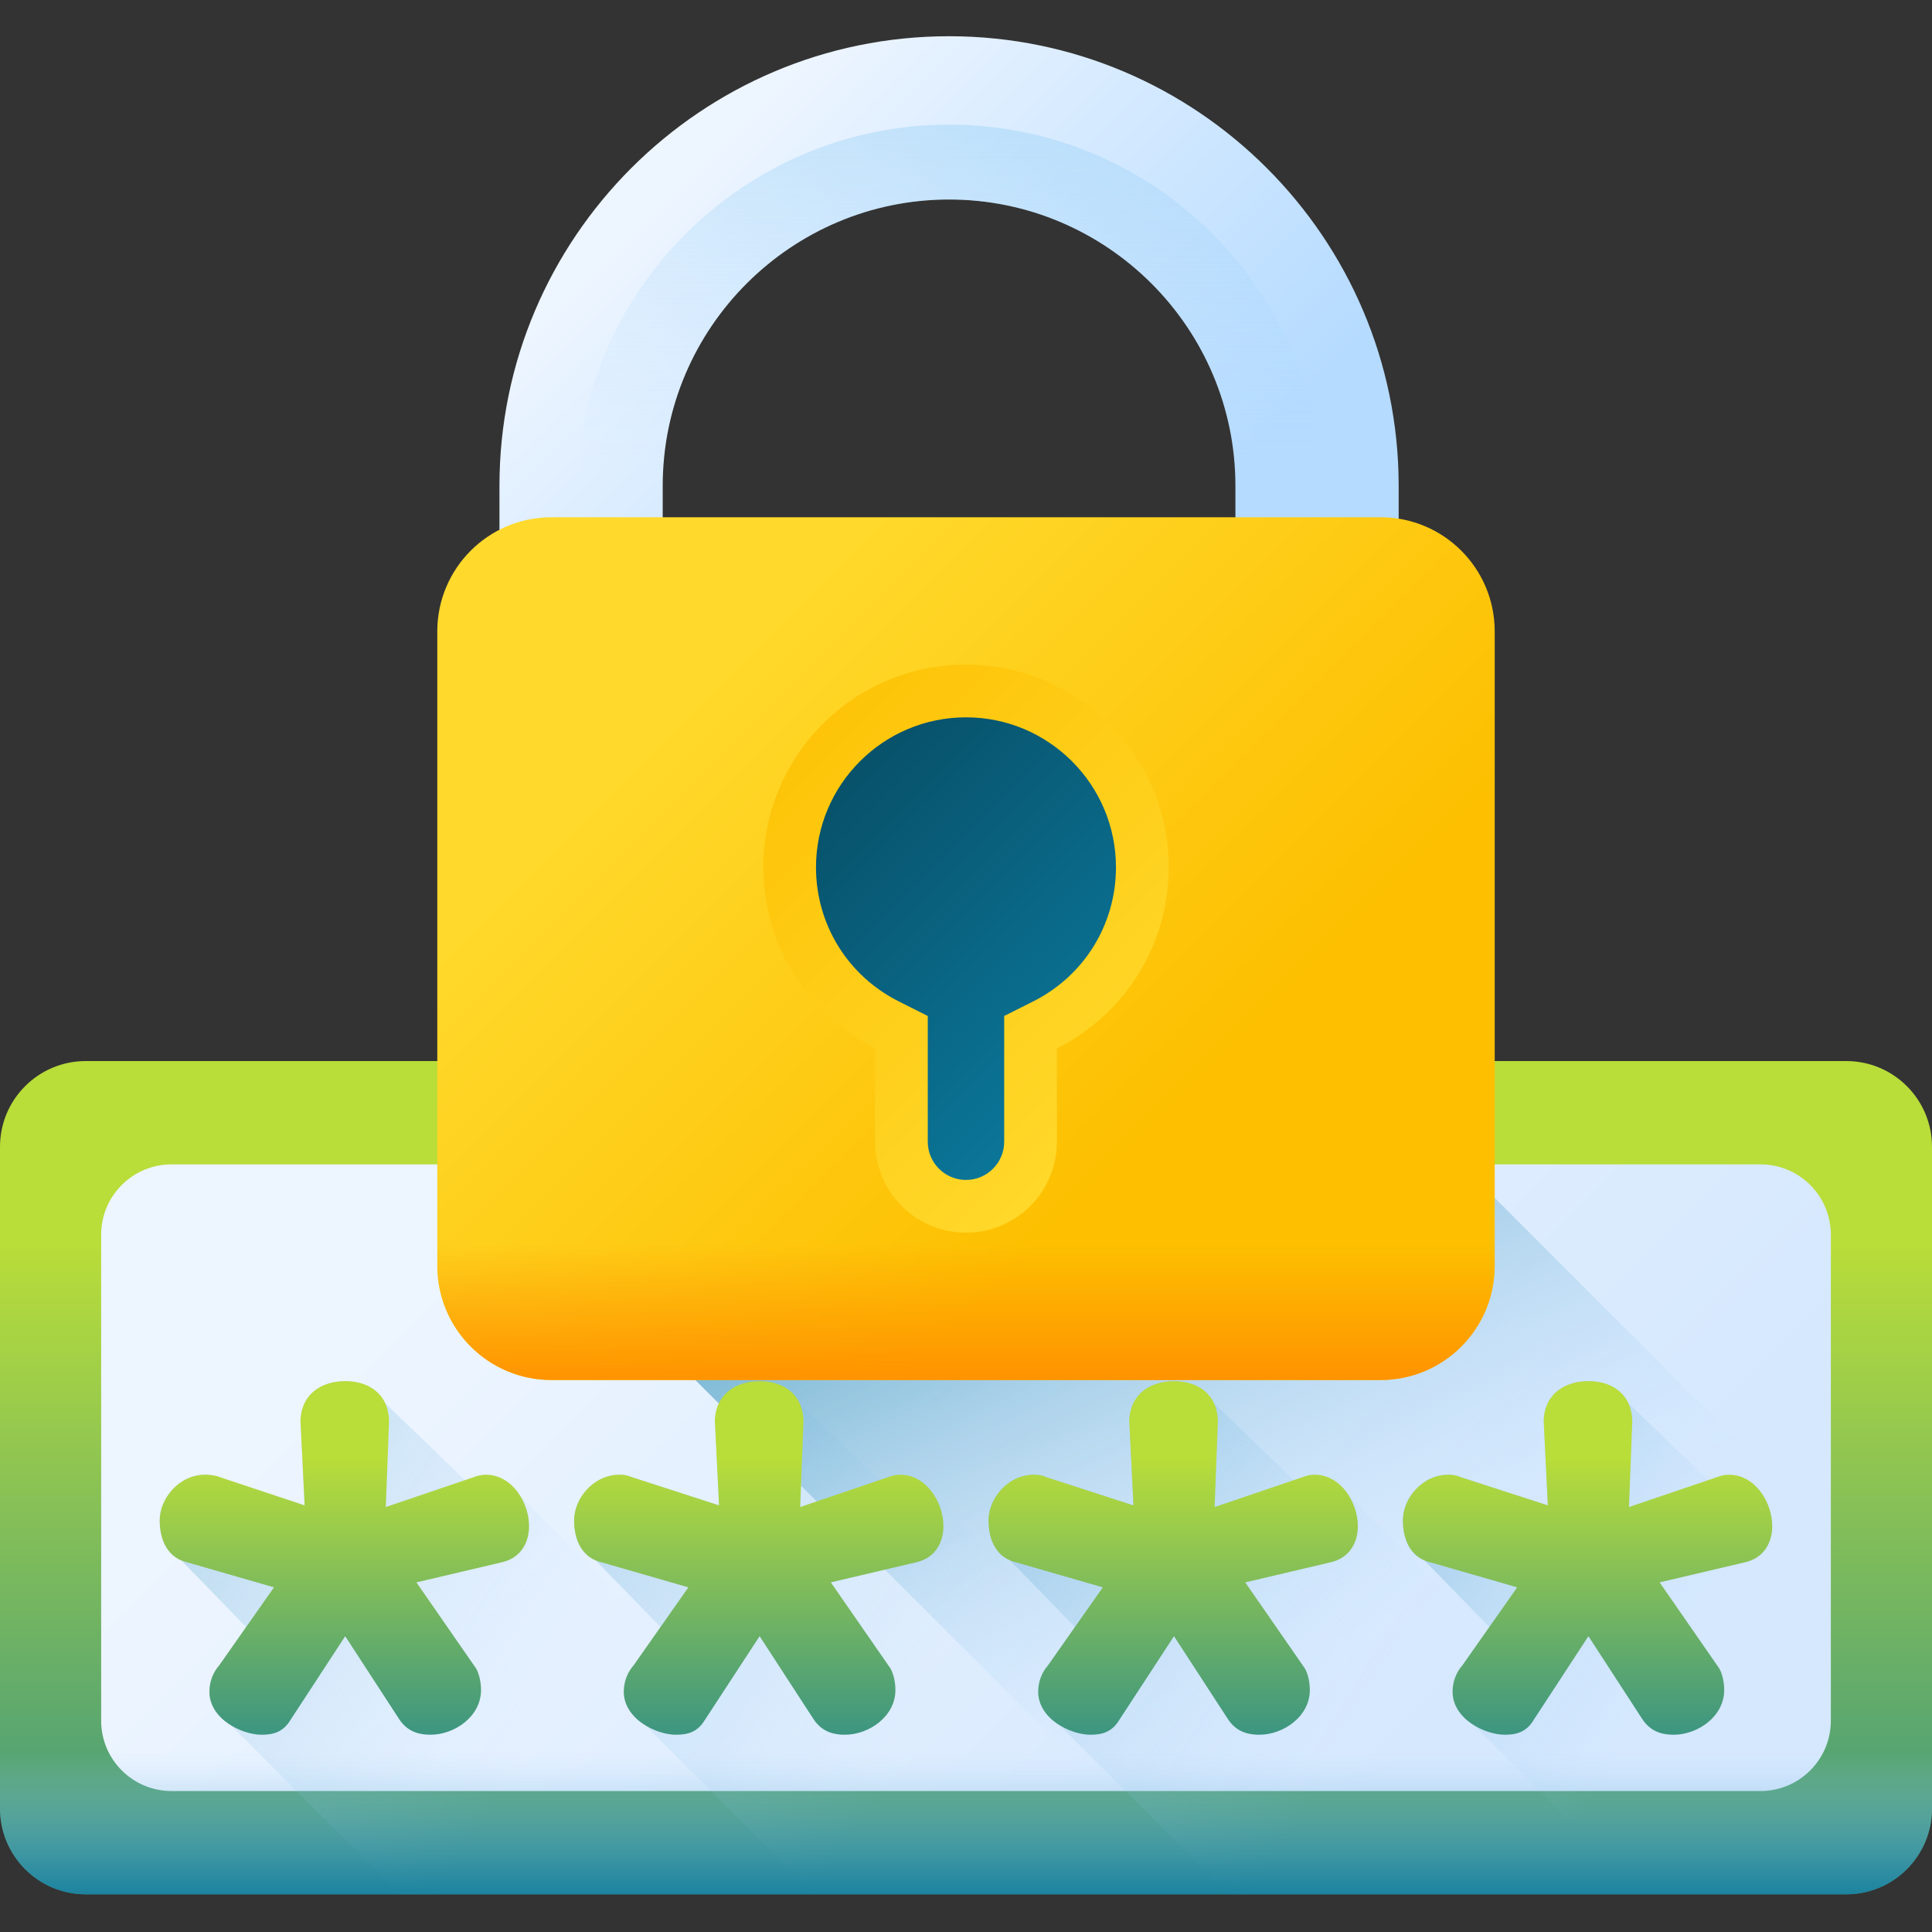 <svg width="56" height="56" viewBox="0 0 56 56" fill="none" xmlns="http://www.w3.org/2000/svg">
<rect x="0" y="0" width="56" height="56" fill="#333333" stroke="none"/>
<g clip-path="url(#clip0_99_2354)">
<path d="M53.514 54.908H2.486C1.113 54.908 0 53.795 0 52.423V33.241C0 31.868 1.113 30.755 2.486 30.755H53.514C54.887 30.755 56 31.868 56 33.241V52.423C56 53.795 54.887 54.908 53.514 54.908Z" fill="url(#paint0_linear_99_2354)"/>
<path d="M51.029 51.914H4.972C3.845 51.914 2.932 51.001 2.932 49.874V35.789C2.932 34.663 3.845 33.75 4.972 33.75H51.028C52.155 33.75 53.068 34.663 53.068 35.789V49.874C53.068 51.001 52.155 51.914 51.029 51.914Z" fill="url(#paint1_linear_99_2354)"/>
<path d="M17.623 37.469L35.062 54.908H53.514C54.887 54.908 56 53.795 56 52.423V47.397L39.358 30.755H16.642V35.507C16.642 36.309 17.027 37.022 17.623 37.469Z" fill="url(#paint2_linear_99_2354)"/>
<path d="M26.628 54.914H11.599L6.694 50.009C6.348 49.797 6.071 49.465 6.071 49.034C6.071 48.722 6.19 48.459 6.358 48.266L7.135 47.16L5.257 45.23C4.834 45.05 4.63 44.614 4.63 44.066C4.63 43.442 5.182 42.745 5.95 42.745C6.022 42.745 6.143 42.745 6.31 42.817L8.83 43.634L8.71 41.186C8.735 40.393 9.335 40.034 10.006 40.034C10.51 40.034 10.961 40.236 11.164 40.672L13.479 42.902L13.727 42.817C13.847 42.77 13.967 42.745 14.087 42.745C14.519 42.745 14.87 43.014 15.088 43.374L19.034 47.32L26.628 54.914Z" fill="url(#paint3_linear_99_2354)"/>
<path d="M38.639 54.914H23.611L18.706 50.009C18.36 49.797 18.082 49.465 18.082 49.034C18.082 48.722 18.201 48.459 18.369 48.266L19.033 47.32L19.146 47.16L17.268 45.23C16.845 45.05 16.642 44.614 16.642 44.066C16.642 43.442 17.193 42.745 17.961 42.745C18.033 42.745 18.154 42.745 18.322 42.817L20.842 43.633L20.721 41.185C20.746 40.393 21.346 40.034 22.017 40.034C22.522 40.034 22.971 40.236 23.175 40.672L25.49 42.902L25.737 42.817C25.858 42.77 25.979 42.745 26.098 42.745C26.53 42.745 26.881 43.014 27.099 43.374L38.639 54.914Z" fill="url(#paint4_linear_99_2354)"/>
<path d="M50.65 54.914H35.623L30.718 50.009C30.372 49.797 30.093 49.465 30.093 49.034C30.093 48.722 30.213 48.459 30.381 48.266L31.045 47.32L31.158 47.16L29.279 45.23C28.857 45.05 28.652 44.614 28.652 44.066C28.652 43.442 29.205 42.745 29.973 42.745C30.045 42.745 30.165 42.745 30.334 42.817L32.854 43.633L32.733 41.185C32.758 40.393 33.357 40.034 34.029 40.034C34.534 40.034 34.983 40.236 35.188 40.672L37.502 42.902L37.749 42.817C37.87 42.77 37.989 42.745 38.11 42.745C38.542 42.745 38.892 43.014 39.111 43.374L43.057 47.32L50.65 54.914Z" fill="url(#paint5_linear_99_2354)"/>
<path d="M53.067 45.319V52.874C53.067 54.001 52.154 54.914 51.028 54.914H47.633L42.728 50.009C42.383 49.797 42.104 49.465 42.104 49.034C42.104 48.722 42.225 48.459 42.392 48.266L43.057 47.32L43.17 47.16L41.29 45.23C40.868 45.05 40.664 44.614 40.664 44.066C40.664 43.442 41.217 42.745 41.985 42.745C42.057 42.745 42.176 42.745 42.344 42.817L44.865 43.633L44.745 41.185C44.768 40.393 45.369 40.034 46.041 40.034C46.545 40.034 46.995 40.236 47.199 40.672L49.512 42.902L49.761 42.817C49.882 42.77 50.001 42.745 50.122 42.745C50.554 42.745 50.904 43.014 51.123 43.374L53.067 45.319Z" fill="url(#paint6_linear_99_2354)"/>
<path d="M13.751 48.29C13.871 48.434 13.943 48.722 13.943 48.986C13.943 49.754 13.175 50.282 12.479 50.282C12.215 50.282 11.831 50.234 11.567 49.826L10.006 47.426L8.422 49.85C8.206 50.21 7.918 50.282 7.582 50.282C7.006 50.282 6.07 49.826 6.07 49.034C6.07 48.722 6.19 48.458 6.358 48.266L7.942 46.01L5.446 45.29C4.894 45.17 4.63 44.69 4.63 44.066C4.63 43.442 5.182 42.746 5.95 42.746C6.022 42.746 6.235 42.754 6.403 42.826L8.83 43.634L8.71 41.185C8.734 40.394 9.334 40.033 10.006 40.033C10.678 40.033 11.255 40.394 11.278 41.185L11.182 43.682L13.727 42.818C13.847 42.77 13.967 42.746 14.087 42.746C14.831 42.746 15.335 43.538 15.335 44.234C15.335 44.714 15.095 45.17 14.519 45.29L12.07 45.866L13.751 48.29Z" fill="url(#paint7_linear_99_2354)"/>
<path d="M25.762 48.29C25.882 48.434 25.954 48.722 25.954 48.986C25.954 49.754 25.186 50.282 24.49 50.282C24.226 50.282 23.842 50.234 23.578 49.826L22.018 47.426L20.433 49.85C20.218 50.21 19.93 50.282 19.593 50.282C19.017 50.282 18.081 49.826 18.081 49.034C18.081 48.722 18.201 48.458 18.369 48.266L19.953 46.01L17.457 45.29C16.905 45.17 16.641 44.69 16.641 44.066C16.641 43.442 17.193 42.746 17.961 42.746C18.033 42.746 18.153 42.746 18.321 42.818L20.842 43.634L20.721 41.185C20.746 40.394 21.346 40.033 22.018 40.033C22.69 40.033 23.266 40.394 23.29 41.185L23.194 43.682L25.738 42.818C25.858 42.77 25.978 42.746 26.098 42.746C26.842 42.746 27.346 43.538 27.346 44.234C27.346 44.714 27.106 45.17 26.53 45.29L24.082 45.866L25.762 48.29Z" fill="url(#paint8_linear_99_2354)"/>
<path d="M37.774 48.29C37.894 48.434 37.966 48.722 37.966 48.986C37.966 49.754 37.198 50.282 36.502 50.282C36.238 50.282 35.854 50.234 35.59 49.826L34.029 47.426L32.445 49.85C32.229 50.21 31.941 50.282 31.605 50.282C31.029 50.282 30.093 49.826 30.093 49.034C30.093 48.722 30.213 48.458 30.381 48.266L31.965 46.01L29.469 45.29C28.917 45.17 28.653 44.69 28.653 44.066C28.653 43.442 29.205 42.746 29.973 42.746C30.045 42.746 30.165 42.746 30.333 42.818L32.853 43.634L32.733 41.185C32.757 40.394 33.357 40.033 34.029 40.033C34.702 40.033 35.278 40.394 35.302 41.185L35.206 43.682L37.75 42.818C37.87 42.77 37.99 42.746 38.11 42.746C38.854 42.746 39.358 43.538 39.358 44.234C39.358 44.714 39.118 45.17 38.542 45.29L36.094 45.866L37.774 48.29Z" fill="url(#paint9_linear_99_2354)"/>
<path d="M49.785 48.29C49.905 48.434 49.977 48.722 49.977 48.986C49.977 49.754 49.209 50.282 48.513 50.282C48.249 50.282 47.865 50.234 47.601 49.826L46.041 47.426L44.456 49.85C44.24 50.21 43.953 50.282 43.616 50.282C43.04 50.282 42.104 49.826 42.104 49.034C42.104 48.722 42.224 48.458 42.392 48.266L43.976 46.01L41.48 45.29C40.928 45.17 40.664 44.69 40.664 44.066C40.664 43.442 41.216 42.746 41.984 42.746C42.056 42.746 42.176 42.746 42.344 42.818L44.865 43.634L44.745 41.185C44.769 40.394 45.369 40.033 46.041 40.033C46.713 40.033 47.289 40.394 47.313 41.185L47.217 43.682L49.761 42.818C49.881 42.77 50.001 42.746 50.121 42.746C50.865 42.746 51.369 43.538 51.369 44.234C51.369 44.714 51.129 45.17 50.553 45.29L48.105 45.866L49.785 48.29Z" fill="url(#paint10_linear_99_2354)"/>
<path d="M40.541 16.084H35.809V14.083C35.809 9.506 32.085 5.783 27.509 5.783C22.933 5.783 19.209 9.506 19.209 14.083V16.084H14.477V14.083C14.477 6.897 20.323 1.05 27.509 1.05C34.695 1.05 40.541 6.897 40.541 14.083V16.084Z" fill="url(#paint11_linear_99_2354)"/>
<path d="M27.509 3.613C21.548 3.613 16.698 8.463 16.698 14.424V16.084H19.21V14.083C19.21 9.506 22.933 5.783 27.509 5.783C32.086 5.783 35.809 9.506 35.809 14.083V16.084H38.32V14.424C38.32 8.463 33.47 3.613 27.509 3.613Z" fill="url(#paint12_linear_99_2354)"/>
<path d="M40.017 40H15.983C14.156 40 12.675 38.519 12.675 36.692V18.302C12.675 16.474 14.156 14.993 15.983 14.993H40.017C41.844 14.993 43.325 16.474 43.325 18.302V36.692C43.325 38.519 41.844 40 40.017 40Z" fill="url(#paint13_linear_99_2354)"/>
<path d="M33.876 25.14C33.876 21.895 31.245 19.264 28.001 19.264C24.756 19.264 22.125 21.895 22.125 25.14C22.125 27.437 23.445 29.424 25.366 30.39V33.094C25.366 34.549 26.546 35.729 28.001 35.729C29.456 35.729 30.635 34.549 30.635 33.094V30.39C32.557 29.424 33.876 27.437 33.876 25.14Z" fill="url(#paint14_linear_99_2354)"/>
<path d="M28 34.201C27.389 34.201 26.892 33.705 26.892 33.094V29.449L26.051 29.026C24.571 28.282 23.652 26.793 23.652 25.139C23.652 22.742 25.602 20.792 28 20.792C30.397 20.792 32.347 22.742 32.347 25.139C32.347 26.792 31.428 28.282 29.948 29.026L29.107 29.449V33.094C29.107 33.705 28.61 34.201 28 34.201Z" fill="url(#paint15_linear_99_2354)"/>
<path d="M12.675 31.685V36.691C12.675 38.519 14.156 40 15.983 40H40.017C41.844 40 43.325 38.519 43.325 36.691V31.685H12.675Z" fill="url(#paint16_linear_99_2354)"/>
<path d="M0 47.282V52.423C0 53.795 1.113 54.908 2.486 54.908H53.514C54.887 54.908 56 53.795 56 52.423V47.282H0Z" fill="url(#paint17_linear_99_2354)"/>
</g>
<defs>
<linearGradient id="paint0_linear_99_2354" x1="28" y1="36.058" x2="28" y2="62.28" gradientUnits="userSpaceOnUse">
<stop stop-color="#B9DD39"/>
<stop offset="1" stop-color="#0B799D"/>
</linearGradient>
<linearGradient id="paint1_linear_99_2354" x1="17.318" y1="32.15" x2="38.699" y2="53.531" gradientUnits="userSpaceOnUse">
<stop stop-color="#EDF5FF"/>
<stop offset="1" stop-color="#D5E8FE"/>
</linearGradient>
<linearGradient id="paint2_linear_99_2354" x1="39.075" y1="47.521" x2="28.388" y2="25.048" gradientUnits="userSpaceOnUse">
<stop stop-color="#B5DBFF" stop-opacity="0"/>
<stop offset="0.173" stop-color="#8FC5E9" stop-opacity="0.173"/>
<stop offset="0.454" stop-color="#56A4C8" stop-opacity="0.454"/>
<stop offset="0.696" stop-color="#2D8DB1" stop-opacity="0.696"/>
<stop offset="0.885" stop-color="#147EA2" stop-opacity="0.885"/>
<stop offset="1" stop-color="#0B799D"/>
</linearGradient>
<linearGradient id="paint3_linear_99_2354" x1="15.587" y1="50.321" x2="-12.589" y2="32.728" gradientUnits="userSpaceOnUse">
<stop stop-color="#B5DBFF" stop-opacity="0"/>
<stop offset="0.173" stop-color="#8FC5E9" stop-opacity="0.173"/>
<stop offset="0.454" stop-color="#56A4C8" stop-opacity="0.454"/>
<stop offset="0.696" stop-color="#2D8DB1" stop-opacity="0.696"/>
<stop offset="0.885" stop-color="#147EA2" stop-opacity="0.885"/>
<stop offset="1" stop-color="#0B799D"/>
</linearGradient>
<linearGradient id="paint4_linear_99_2354" x1="26.851" y1="49.854" x2="-1.325" y2="32.262" gradientUnits="userSpaceOnUse">
<stop stop-color="#B5DBFF" stop-opacity="0"/>
<stop offset="0.173" stop-color="#8FC5E9" stop-opacity="0.173"/>
<stop offset="0.454" stop-color="#56A4C8" stop-opacity="0.454"/>
<stop offset="0.696" stop-color="#2D8DB1" stop-opacity="0.696"/>
<stop offset="0.885" stop-color="#147EA2" stop-opacity="0.885"/>
<stop offset="1" stop-color="#0B799D"/>
</linearGradient>
<linearGradient id="paint5_linear_99_2354" x1="39.292" y1="50.122" x2="11.117" y2="32.53" gradientUnits="userSpaceOnUse">
<stop stop-color="#B5DBFF" stop-opacity="0"/>
<stop offset="0.173" stop-color="#8FC5E9" stop-opacity="0.173"/>
<stop offset="0.454" stop-color="#56A4C8" stop-opacity="0.454"/>
<stop offset="0.696" stop-color="#2D8DB1" stop-opacity="0.696"/>
<stop offset="0.885" stop-color="#147EA2" stop-opacity="0.885"/>
<stop offset="1" stop-color="#0B799D"/>
</linearGradient>
<linearGradient id="paint6_linear_99_2354" x1="48.515" y1="48.382" x2="30.548" y2="37.163" gradientUnits="userSpaceOnUse">
<stop stop-color="#B5DBFF" stop-opacity="0"/>
<stop offset="0.173" stop-color="#8FC5E9" stop-opacity="0.173"/>
<stop offset="0.454" stop-color="#56A4C8" stop-opacity="0.454"/>
<stop offset="0.696" stop-color="#2D8DB1" stop-opacity="0.696"/>
<stop offset="0.885" stop-color="#147EA2" stop-opacity="0.885"/>
<stop offset="1" stop-color="#0B799D"/>
</linearGradient>
<linearGradient id="paint7_linear_99_2354" x1="9.982" y1="42.283" x2="9.982" y2="53.41" gradientUnits="userSpaceOnUse">
<stop stop-color="#B9DD39"/>
<stop offset="1" stop-color="#0B799D"/>
</linearGradient>
<linearGradient id="paint8_linear_99_2354" x1="21.994" y1="42.283" x2="21.994" y2="53.41" gradientUnits="userSpaceOnUse">
<stop stop-color="#B9DD39"/>
<stop offset="1" stop-color="#0B799D"/>
</linearGradient>
<linearGradient id="paint9_linear_99_2354" x1="34.005" y1="42.283" x2="34.005" y2="53.41" gradientUnits="userSpaceOnUse">
<stop stop-color="#B9DD39"/>
<stop offset="1" stop-color="#0B799D"/>
</linearGradient>
<linearGradient id="paint10_linear_99_2354" x1="46.017" y1="42.283" x2="46.017" y2="53.41" gradientUnits="userSpaceOnUse">
<stop stop-color="#B9DD39"/>
<stop offset="1" stop-color="#0B799D"/>
</linearGradient>
<linearGradient id="paint11_linear_99_2354" x1="20.031" y1="4.911" x2="32.225" y2="17.105" gradientUnits="userSpaceOnUse">
<stop stop-color="#EDF5FF"/>
<stop offset="1" stop-color="#B5DBFF"/>
</linearGradient>
<linearGradient id="paint12_linear_99_2354" x1="27.509" y1="13.682" x2="27.509" y2="-15.557" gradientUnits="userSpaceOnUse">
<stop stop-color="#B5DBFF" stop-opacity="0"/>
<stop offset="0.243" stop-color="#93CEF6" stop-opacity="0.243"/>
<stop offset="0.576" stop-color="#6ABFEC" stop-opacity="0.576"/>
<stop offset="0.84" stop-color="#51B5E5" stop-opacity="0.84"/>
<stop offset="1" stop-color="#48B2E3"/>
</linearGradient>
<linearGradient id="paint13_linear_99_2354" x1="19.898" y1="19.395" x2="33.481" y2="32.978" gradientUnits="userSpaceOnUse">
<stop stop-color="#FFDA2D"/>
<stop offset="1" stop-color="#FDBF00"/>
</linearGradient>
<linearGradient id="paint14_linear_99_2354" x1="33.939" y1="32.764" x2="20.389" y2="19.214" gradientUnits="userSpaceOnUse">
<stop stop-color="#FFDA2D"/>
<stop offset="1" stop-color="#FDBF00"/>
</linearGradient>
<linearGradient id="paint15_linear_99_2354" x1="32.653" y1="31.48" x2="22.034" y2="20.861" gradientUnits="userSpaceOnUse">
<stop stop-color="#0B799D"/>
<stop offset="1" stop-color="#07485E"/>
</linearGradient>
<linearGradient id="paint16_linear_99_2354" x1="28" y1="36.059" x2="28" y2="40.151" gradientUnits="userSpaceOnUse">
<stop stop-color="#FF9100" stop-opacity="0"/>
<stop offset="1" stop-color="#FF9100"/>
</linearGradient>
<linearGradient id="paint17_linear_99_2354" x1="28" y1="50.793" x2="28" y2="55.546" gradientUnits="userSpaceOnUse">
<stop stop-color="#B5DBFF" stop-opacity="0"/>
<stop offset="0.173" stop-color="#8FC5E9" stop-opacity="0.173"/>
<stop offset="0.454" stop-color="#56A4C8" stop-opacity="0.454"/>
<stop offset="0.696" stop-color="#2D8DB1" stop-opacity="0.696"/>
<stop offset="0.885" stop-color="#147EA2" stop-opacity="0.885"/>
<stop offset="1" stop-color="#0B799D"/>
</linearGradient>
<clipPath id="clip0_99_2354">
<rect width="56" height="56" fill="white"/>
</clipPath>
</defs>
</svg>
